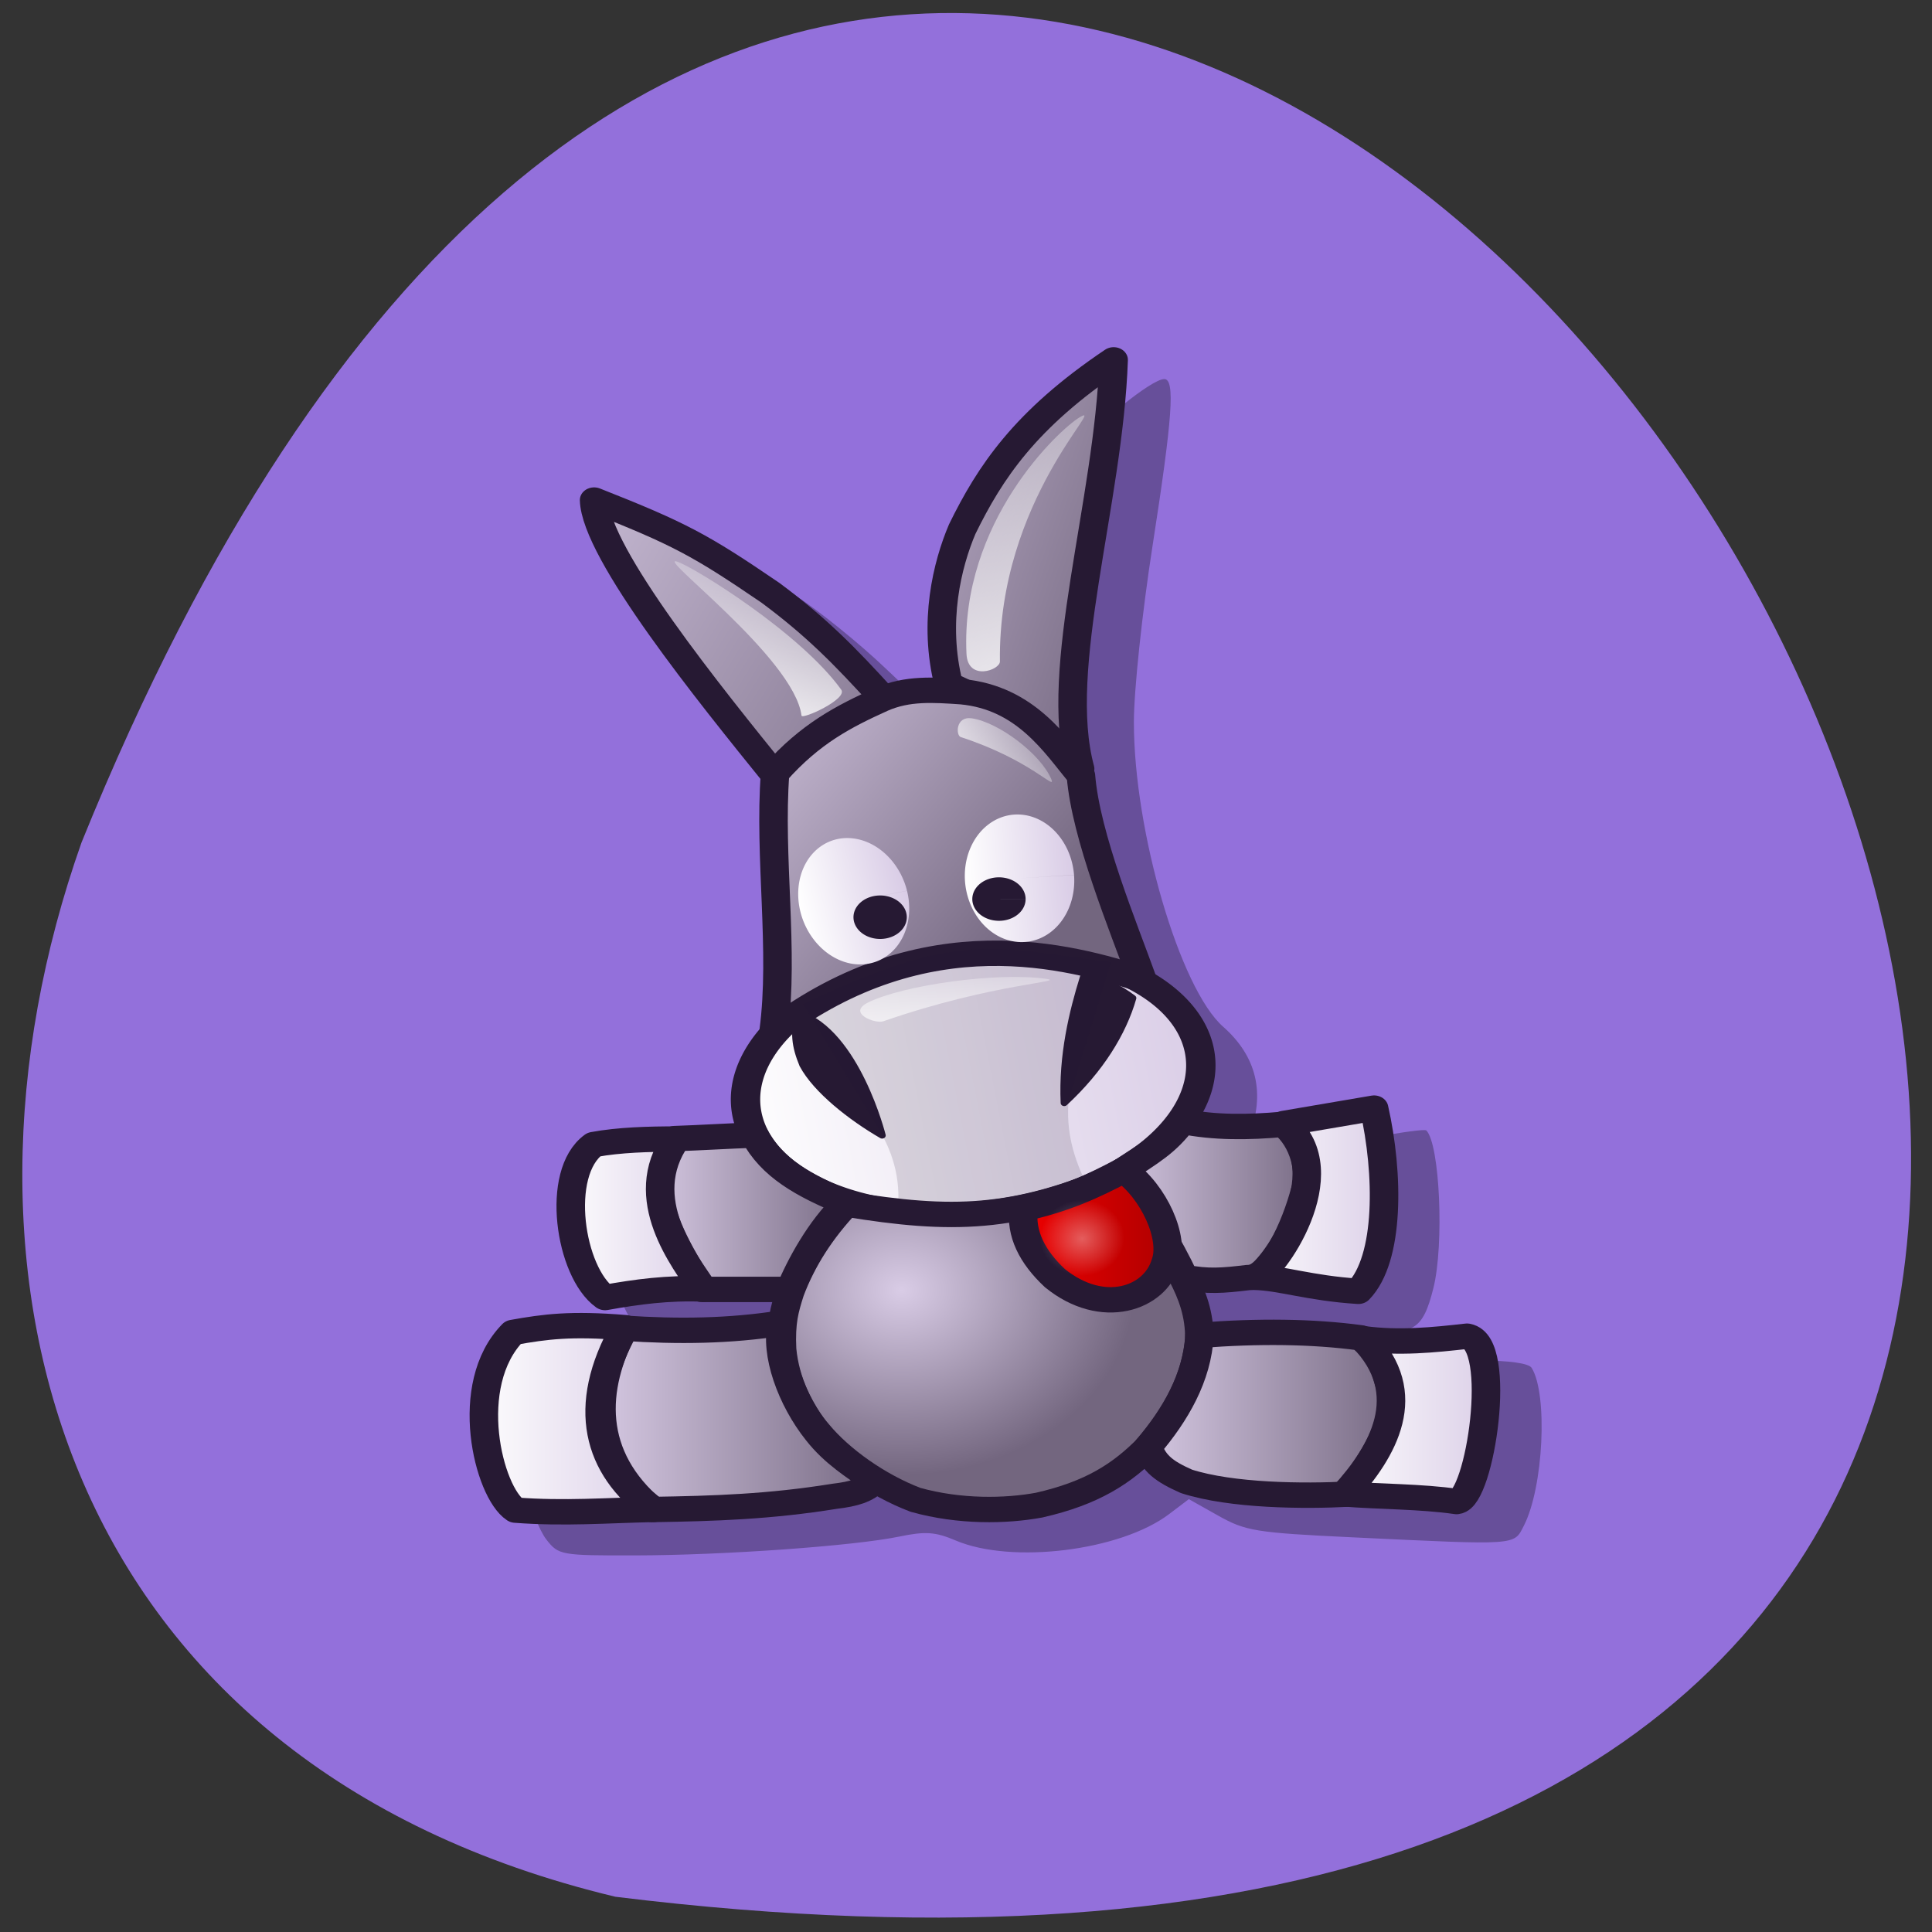 <svg xmlns="http://www.w3.org/2000/svg" xmlns:xlink="http://www.w3.org/1999/xlink" viewBox="0 0 256 256"><rect x="0" y="0" width="256" height="256" fill="#333333" stroke="none"/><defs><path d="m 31.989 40.26 c -0.134 1.155 0.347 2.237 1.289 3.223 c 1.971 1.797 4.124 0.942 4.556 -0.718 c 0.376 -1.136 -0.464 -3.274 -1.728 -4.285 c -1.245 0.74 -2.432 1.362 -4.117 1.78 z" id="N"/><path d="M 18.265 22.631 A 0.529 0.485 0 1 1 18.265 22.63 H 17.736 z" id="O"/><path d="M 29.03 25.719 A 2.25 2.956 0 1 1 29.03 25.715 L 26.781 25.719 z" id="P"/><linearGradient x2="26.08" x1="17.385" gradientTransform="scale(1.036 0.965)" gradientUnits="userSpaceOnUse" id="C" xlink:href="#J"/><linearGradient x2="33.27" x1="28.12" gradientTransform="scale(0.872 1.146)" gradientUnits="userSpaceOnUse" id="F" xlink:href="#I"/><linearGradient x2="45.15" x1="36.35" gradientTransform="scale(1.019 0.981)" gradientUnits="userSpaceOnUse" id="D" xlink:href="#J"/><linearGradient x2="48.781" x1="14.861" gradientTransform="scale(1.196 0.836)" gradientUnits="userSpaceOnUse" id="E" xlink:href="#I"/><linearGradient y2="11.6" x2="58.731" y1="-3.371" x1="38.16" gradientTransform="scale(0.645 1.549)" gradientUnits="userSpaceOnUse" id="G" xlink:href="#J"/><linearGradient id="L"><stop stop-color="#fff"/><stop stop-opacity="0" stop-color="#fff" offset="1"/></linearGradient><linearGradient y2="26.888" x2="35.1" y1="15.327" x1="20.585" gradientTransform="scale(0.968 1.033)" gradientUnits="userSpaceOnUse" id="H" xlink:href="#J"/><linearGradient y2="18.04" x2="35.33" y1="4.215" x1="11.303" gradientTransform="scale(0.969 1.032)" gradientUnits="userSpaceOnUse" id="K" xlink:href="#J"/><linearGradient id="I"><stop stop-color="#fff"/><stop stop-color="#d9cce6" offset="1"/></linearGradient><linearGradient id="J"><stop stop-color="#d9cce6"/><stop stop-color="#73667f" offset="1"/></linearGradient><linearGradient x2="20.888" x1="11.866" gradientTransform="scale(0.914 1.094)" gradientUnits="userSpaceOnUse" id="B" xlink:href="#I"/><linearGradient x2="38.675" x1="31.444" gradientTransform="scale(0.997 1.003)" gradientUnits="userSpaceOnUse" id="5"><stop stop-color="#f50000"/><stop stop-color="#a90000" offset="1"/></linearGradient><linearGradient y2="1.115" x2="33.24" y1="37.675" x1="-5.339" gradientTransform="matrix(-0.485 -0.306 -0.201 0.076 30.808 16.09)" gradientUnits="userSpaceOnUse" id="3" xlink:href="#L"/><linearGradient x2="44.03" x1="33.985" gradientTransform="scale(1.124 0.889)" gradientUnits="userSpaceOnUse" id="M" xlink:href="#J"/><linearGradient x2="59.864" x1="51.922" gradientTransform="scale(0.892 1.121)" gradientUnits="userSpaceOnUse" id="2" xlink:href="#I"/><linearGradient y2="-75.65" x2="-10.693" y1="-65.24" x1="-9.568" gradientTransform="matrix(0.981 1.473 -0.461 0.327 8.228 56.773)" gradientUnits="userSpaceOnUse" id="4" xlink:href="#L"/><linearGradient x2="25.07" x1="13.941" gradientTransform="scale(1.126 0.888)" gradientUnits="userSpaceOnUse" id="A" xlink:href="#J"/><linearGradient y2="1.115" x2="33.24" y1="37.675" x1="-5.339" gradientTransform="matrix(0.576 -0.63 0.239 0.157 21.05 13.13)" gradientUnits="userSpaceOnUse" id="6" xlink:href="#L"/><linearGradient y2="-75.65" x2="-10.693" y1="-65.24" x1="-9.568" gradientTransform="matrix(3.001 0.033 -0.09 0.57 52.3 71.15)" gradientUnits="userSpaceOnUse" id="9" xlink:href="#L"/><linearGradient x2="59.742" x1="51.73" gradientTransform="scale(0.823 1.215)" gradientUnits="userSpaceOnUse" id="7" xlink:href="#I"/><linearGradient x2="23.913" x1="16.323" gradientTransform="scale(0.884 1.131)" gradientUnits="userSpaceOnUse" id="8" xlink:href="#I"/><radialGradient r="9.121" fy="45.956" cy="45.829" cx="27.27" gradientTransform="scale(1.052 0.951)" gradientUnits="userSpaceOnUse" id="0" xlink:href="#J"/><radialGradient r="1.749" fy="41.492" cy="41.45" cx="34.538" gradientTransform="scale(0.996 1.004)" gradientUnits="userSpaceOnUse" id="1"><stop stop-opacity="0.364" stop-color="#fff"/><stop stop-opacity="0" stop-color="#fff" offset="1"/></radialGradient></defs><path d="m 81.54 251.33 c 360.62 44.46 61.711 -466.7 -70.74 -139.69 -20.313 57.45 -2.679 122.09 70.74 139.69 z" fill="#9370db" color="#000"/><g transform="matrix(3.216 0 0 2.862 32.765 44.917)"><path d="m 12.322 55.58 c -0.286 -0.41 -0.653 -1.474 -0.817 -2.365 -0.591 -3.215 0.324 -5.827 2.204 -6.296 0.566 -0.141 2.265 -0.183 3.775 -0.094 3.063 0.182 6.147 -0.052 6.147 -0.467 0 -0.158 -1.517 -0.239 -3.635 -0.193 -3.59 0.077 -3.641 0.069 -4.11 -0.634 -0.542 -0.811 -1.02 -2.72 -1.02 -4.073 0 -1.14 0.669 -2.786 1.245 -3.063 0.237 -0.114 1.712 -0.271 3.276 -0.348 l 2.845 -0.141 l -0.098 -0.946 c -0.063 -0.607 0.146 -1.529 0.584 -2.574 0.671 -1.603 0.681 -1.714 0.615 -7.103 l -0.067 -5.474 l -2.36 -3.495 c -3.865 -5.723 -5.495 -9.03 -4.821 -9.796 0.31 -0.35 4.122 1.619 6.499 3.356 0.98 0.716 2.645 2.229 3.7 3.361 1.762 1.891 2.01 2.059 3.02 2.059 h 1.101 l -0.155 -1.275 c -0.395 -3.252 0.931 -7.328 3.377 -10.385 1.386 -1.732 3.636 -3.778 4.154 -3.778 0.454 0 0.343 1.762 -0.482 7.719 -0.429 3.095 -0.768 6.69 -0.769 8.156 -0.003 5.061 1.895 12.346 3.677 14.11 1.38 1.369 1.745 3.082 1.075 5.04 -0.155 0.453 0.011 0.51 1.506 0.51 0.924 0 2.582 -0.195 3.683 -0.433 1.102 -0.238 2.05 -0.38 2.108 -0.314 0.555 0.627 0.741 5.282 0.291 7.3 -0.434 1.949 -0.827 2.212 -2.817 1.887 -0.918 -0.15 -2.377 -0.275 -3.244 -0.278 -1.516 -0.006 -1.571 0.02 -1.46 0.678 0.113 0.669 0.199 0.688 3.767 0.873 2.01 0.104 4.543 0.189 5.634 0.19 1.238 0.001 2.053 0.129 2.17 0.343 0.673 1.23 0.484 5.537 -0.321 7.304 -0.421 0.926 -0.192 0.908 -7.086 0.539 -3.951 -0.211 -4.38 -0.289 -5.502 -0.998 l -1.217 -0.768 l -0.814 0.693 c -1.999 1.701 -6.485 2.324 -8.792 1.221 -0.836 -0.4 -1.249 -0.432 -2.32 -0.182 -1.868 0.435 -7.229 0.865 -10.888 0.873 -3.065 0.006 -3.152 -0.011 -3.659 -0.739 z" fill-opacity="0.298"/><g><g stroke="#261933" stroke-linejoin="round"><g fill-rule="evenodd" stroke-width="1.175"><path transform="translate(-1.725 0.345)" d="M 30.625,15.653 C 29.969,12.758 30.57,10.08 31.181,8.461 32.331,5.825 33.767,3.382 37.421,0.622 37.216,7.241 34.91,14.9 36.04,19.555 34.493,18.14 33.054,16.891 30.625,15.653 z" fill="url(#G)"/><path transform="translate(-1.725 0.345)" d="m 23.519 19.922 c 1.273 -1.564 2.467 -2.579 4.446 -3.594 -1.643 -2.035 -2.814 -3.364 -4.692 -4.928 -2.89 -2.214 -3.75 -2.731 -7.258 -4.287 0.06 2.477 4.793 9.04 7.504 12.808 z" fill="url(#K)"/></g><path transform="matrix(0.491 -0.077 0.081 0.463 8.02 19.01)" d="m 57.03 39.609 a 18.985 12.892 0 1 1 -37.97 0 18.985 12.892 0 1 1 37.97 0 z" fill="url(#E)" stroke-linecap="round" stroke-width="2.434"/><path transform="translate(-1.725 0.345)" d="m 23.472,19.763 c -0.26,3.858 0.379,8.235 -0.058,11.917 6.278,-5.318 12.201,-3.444 15.189,-2.368 C 37.833,26.9 36.27,22.678 36.073,19.868 35.024,18.442 33.8,16.266 31.162,15.986 30,15.898 28.927,15.81 27.853,16.339 c -1.549,0.789 -2.921,1.577 -4.381,3.425 z" fill="url(#H)" fill-rule="evenodd" stroke-width="1.175"/></g><g fill="url(#F)"><use xlink:href="#P" transform="matrix(0.976 -0.216 0.216 0.976 -6.706 6.716)" width="1" height="1"/><use xlink:href="#P" transform="matrix(0.998 -0.07 0.07 0.998 3.292 1.178)" width="1" height="1"/></g><g fill="#261933"><use xlink:href="#O" transform="matrix(2.076 0 0 2.076 -10.745 -20.21)" width="1" height="1"/><use xlink:href="#O" transform="matrix(2.076 0 0 2.076 -5.849 -21.05)" width="1" height="1"/><g transform="translate(-1.725 0.345)" fill-rule="evenodd"><g stroke="#261933" stroke-linejoin="round" stroke-width="0.294"><path d="m 24.442 30.881 c 2.382 0.882 3.441 5.647 3.441 5.647 -1.265 -0.824 -2.706 -2.088 -3.265 -3.265 -0.324 -0.882 -0.382 -1.5 -0.176 -2.382 z"/><path d="m 36.18 29.2 c 0.853 0.147 1.441 0.471 2.029 0.971 -0.412 1.618 -1.353 3.324 -2.824 4.853 -0.088 -2.206 0.353 -4.235 0.794 -5.824 z"/></g><path d="m 24.619 30.44 c 6.53 -3.471 7.853 -2.618 12.706 -1.941 -0.588 2.147 -1.177 4.294 -1.765 6.441 -0.088 1.412 0.176 2.559 0.794 3.971 -2.618 1.059 -4.794 1.412 -7.853 1.324 0.176 -1.441 -0.088 -2.794 -0.794 -4.059 -1.029 -1.912 -2.059 -3.824 -3.088 -5.736 z" opacity="0.146"/></g></g><g fill-rule="evenodd"><g stroke="#261933" stroke-linejoin="round" stroke-width="1.175"><path transform="translate(-1.725 0.345)" d="m 40.26 43.05 c 0.394 0.856 0.706 1.752 0.693 2.934 -0.149 1.712 -0.869 3.342 -2.038 4.89 -1.155 1.331 -2.391 2.214 -4.564 2.771 -1.372 0.285 -3.274 0.326 -5.094 -0.245 -1.589 -0.679 -3.138 -1.929 -4.03 -3.138 -0.734 -0.951 -1.345 -2.35 -1.467 -3.831 -0.054 -1.263 0.095 -1.834 0.326 -2.649 0.489 -1.467 1.263 -2.812 2.323 -4.075 4.347 0.801 6.941 0.747 11.207 -1.304 1.127 1.25 1.766 2.907 2.649 4.646 z" fill="url(#0)"/><path transform="translate(-1.725 0.345)" d="m 40.26 35.875 c -0.71 1.053 -1.283 1.416 -2.58 2.366 1.01 1.434 2.052 3.42 2.646 4.853 0.973 0.214 1.593 0.156 2.628 0.015 1.02 0.032 1.983 -2.413 2.362 -4.055 0.24 -0.761 -0.004 -2.246 -0.903 -3.041 -1.442 0.15 -2.85 0.162 -4.154 -0.137 z" fill="url(#D)"/><path transform="translate(-1.725 0.345)" d="m 22.619 36.513 c -0.986 0.036 -2.299 0.127 -3.284 0.163 -0.991 1.672 -1.163 2.962 1.123 6.982 1.25 0 2.39 0 3.64 0 0.406 -1.113 1.249 -2.881 2.31 -3.994 -1.754 -0.814 -3.072 -1.628 -3.788 -3.152 z" fill="url(#C)"/><path transform="translate(-1.725 0.345)" d="m 40.957 45.785 c 2.425 -0.212 4.652 -0.187 6.641 0.115 0.938 0.79 1.01 1.501 1.27 2.45 0.112 1.819 -0.607 2.807 -1.763 4.785 -1.847 0.11 -4.824 0.082 -6.682 -0.59 -0.912 -0.452 -1.348 -0.826 -1.586 -1.595 1.116 -1.471 2.033 -3.219 2.119 -5.165 z" fill="url(#M)"/><path transform="translate(-1.725 0.345)" d="m 23.763 45.21 c -2.149 0.385 -4.297 0.413 -6.525 0.243 -1.309 2.798 -1.47 5.874 1.182 8.395 2.579 -0.045 4.84 -0.13 7.498 -0.611 0.838 -0.113 1.24 -0.266 1.681 -0.696 -0.791 -0.627 -1.662 -1.215 -2.374 -2.238 -1.07 -1.502 -1.781 -3.683 -1.462 -5.093 z" fill="url(#A)"/><path transform="translate(-1.725 0.345)" d="m 44.45 35.973 c 1.234 -0.236 2.468 -0.473 3.701 -0.709 0.607 3.02 0.658 6.971 -0.648 8.482 -2.02 -0.144 -3.197 -0.627 -4.287 -0.648 0.668 -0.113 3.65 -4.853 1.234 -7.125 z" fill="url(#7)"/><path transform="translate(-1.725 0.345)" d="m 19.403 36.696 c -1.122 0 -2.353 0.036 -3.402 0.255 -1.604 1.317 -0.987 5.91 0.466 7.082 1.324 -0.265 2.575 -0.457 4.045 -0.394 -0.746 -1.271 -2.838 -4.18 -1.109 -6.943 z" fill="url(#8)"/><path transform="translate(-1.725 0.345)" d="m 17.289 45.43 c -1.851 3.666 -1.117 6.531 1.181 8.413 -1.933 0.048 -3.684 0.205 -5.69 0.034 -1.115 -0.826 -2.229 -5.801 -0.104 -8.228 1.332 -0.267 2.372 -0.425 4.614 -0.22 z" fill="url(#B)"/><path transform="translate(-1.725 0.345)" d="m 47.685 45.935 c 2.247 2.555 0.819 5.255 -0.755 7.192 1.419 0.129 3.166 0.113 4.622 0.352 0.968 -0.125 1.935 -7.348 0.428 -7.655 -1.359 0.171 -2.791 0.341 -4.296 0.112 z" fill="url(#2)"/></g><path d="m 33.13 20.387 c -0.437 -1.179 -2.185 -2.646 -3.277 -2.824 -0.677 -0.111 -0.658 0.793 -0.457 0.867 2.883 1.057 3.939 2.511 3.733 1.957 z" fill="url(#4)"/><path d="m 34.29 3.629 c -0.847 0.572 -4.918 4.842 -4.657 10.951 0.055 1.28 1.382 0.751 1.377 0.35 -0.084 -7.509 4.488 -12.12 3.279 -11.3 z" fill="url(#6)"/><path d="m 17.726 10.312 c 0.713 0.278 5.06 3.292 6.747 5.925 0.278 0.434 -1.615 1.395 -1.637 1.201 -0.3 -2.677 -6.127 -7.522 -5.11 -7.125 z" fill="url(#3)"/><use xlink:href="#N" width="1" height="1" fill="url(#5)" stroke="#261933" stroke-linejoin="round" stroke-width="1.175"/><use xlink:href="#N" width="1" height="1" fill="url(#1)"/><path d="m 32.893 29.62 c -2.01 -0.315 -5.862 0.292 -7.309 1.095 -0.897 0.498 0.294 1 0.615 0.876 4.58 -1.783 7.641 -1.823 6.694 -1.971 z" fill="url(#9)"/></g></g></g></svg>